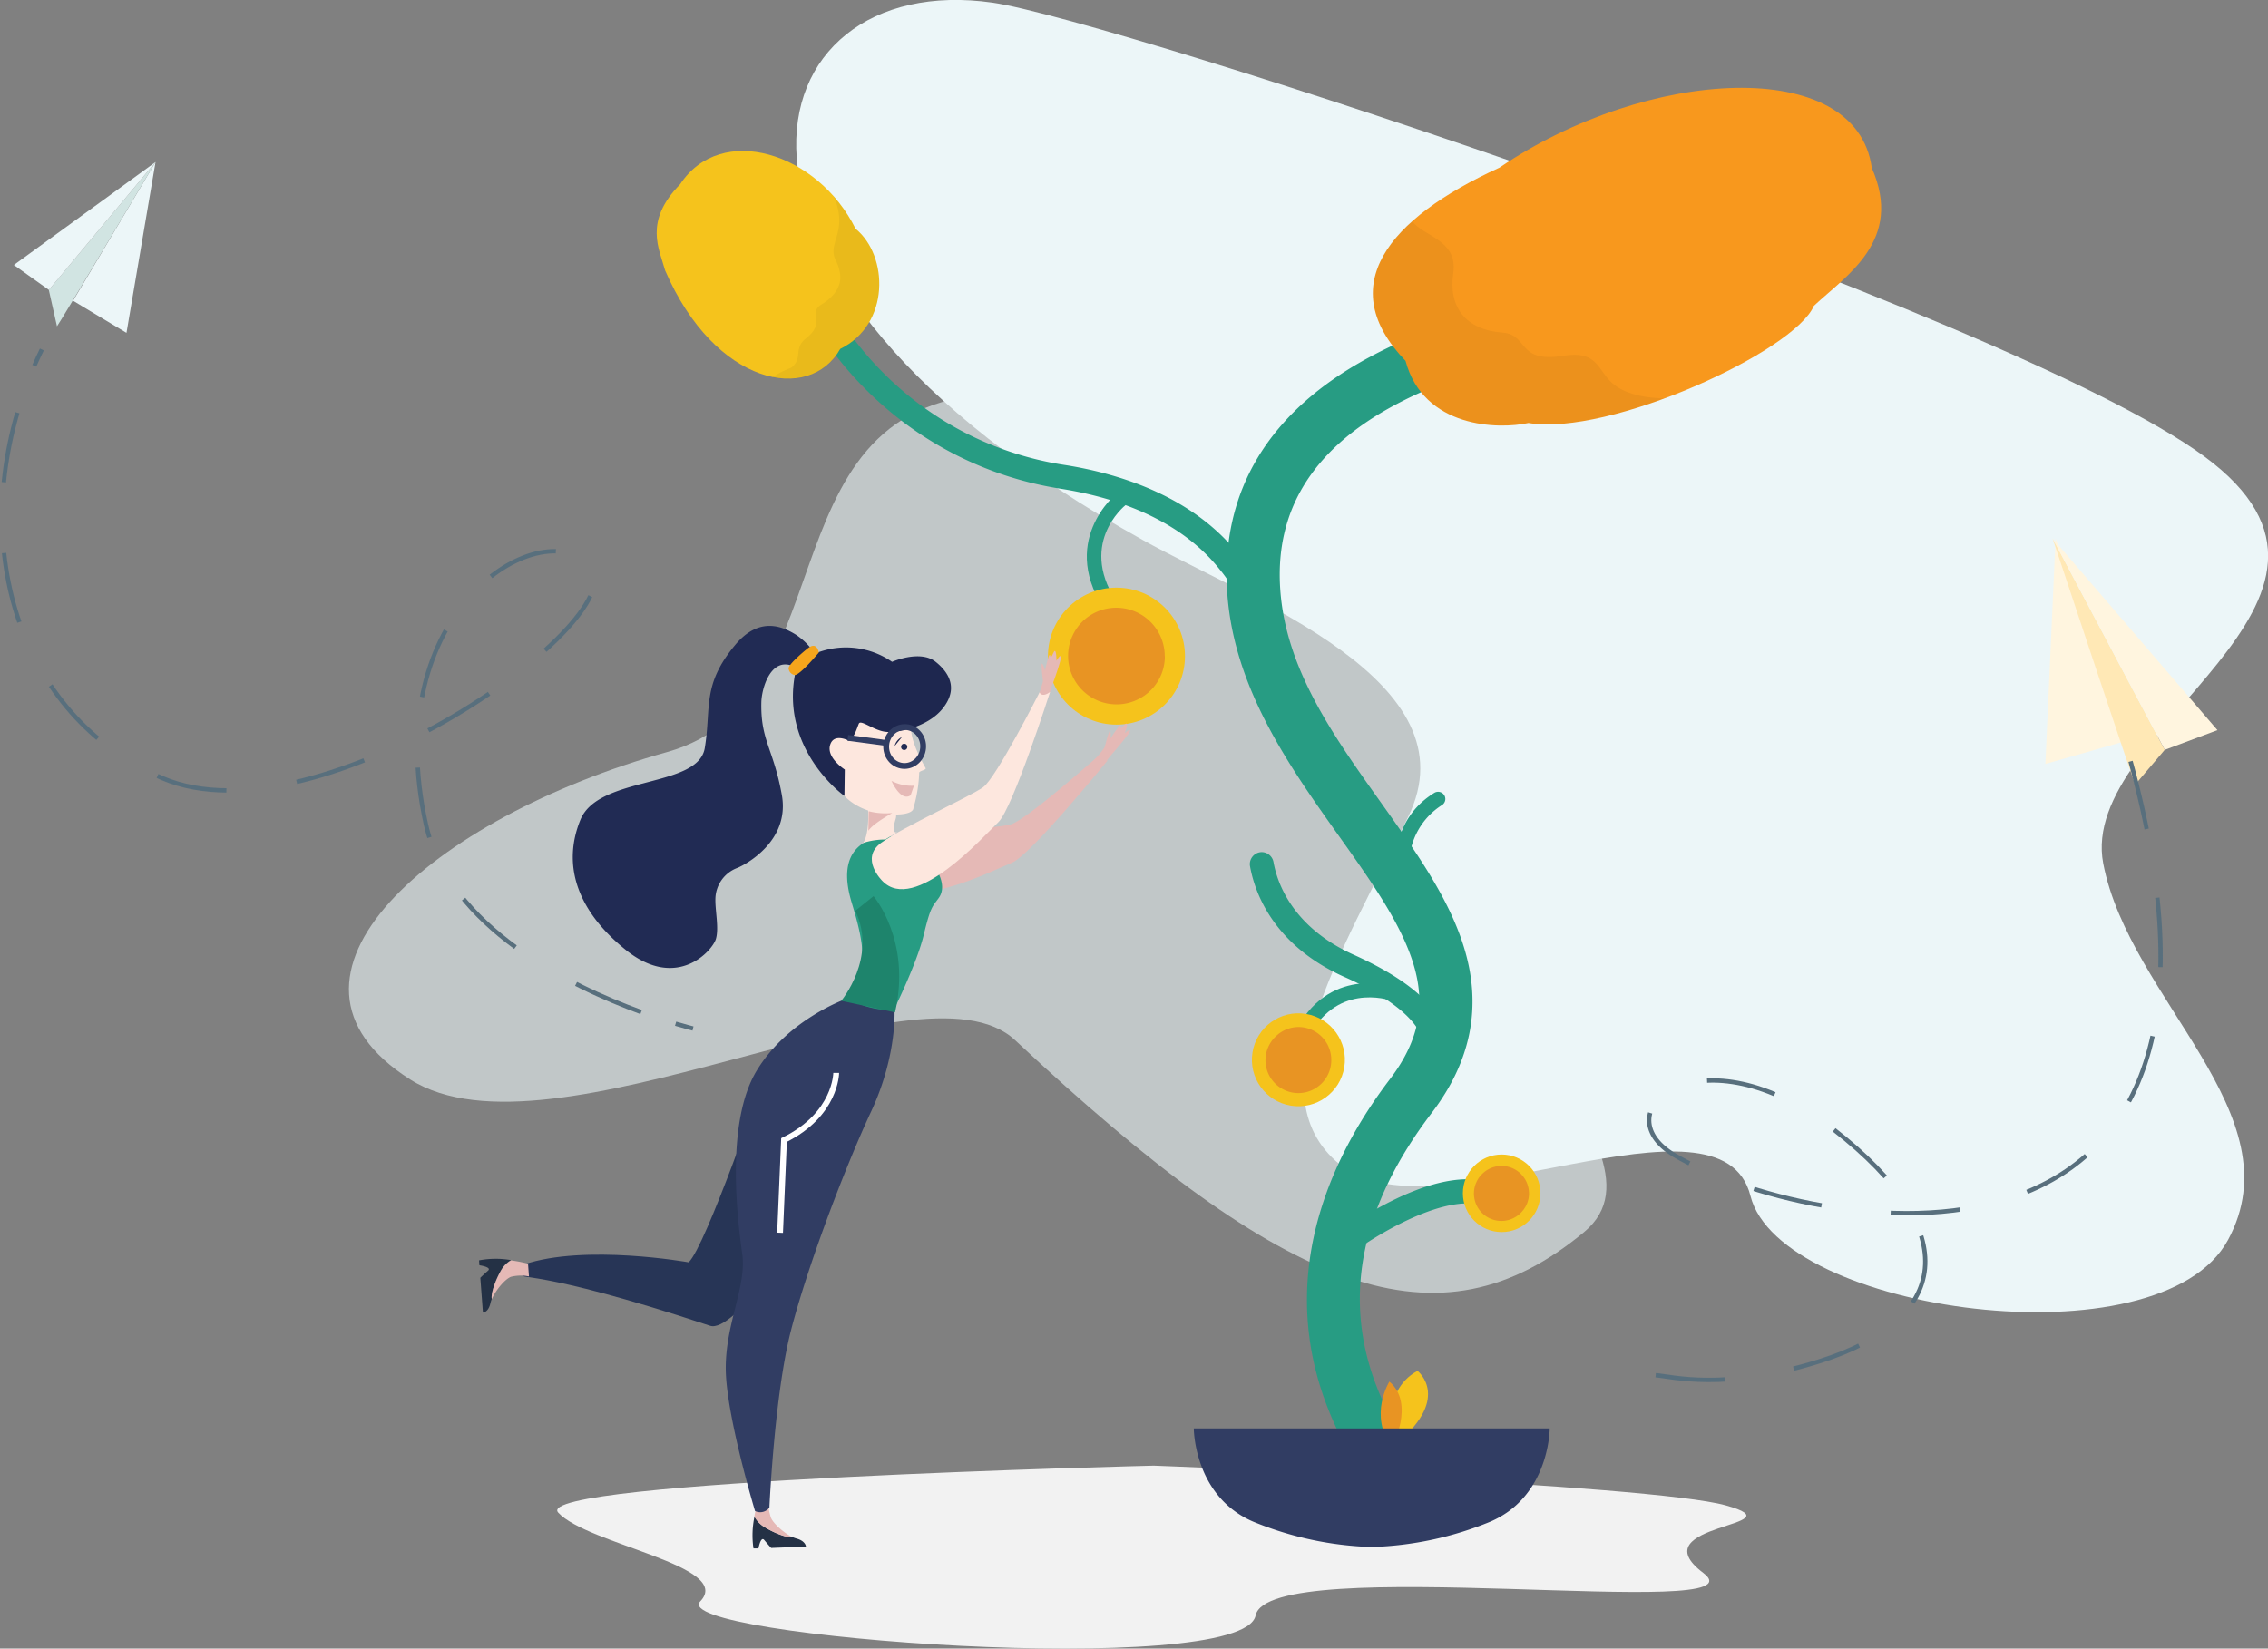 <svg xmlns="http://www.w3.org/2000/svg"
     xmlns:xlink="http://www.w3.org/1999/xlink"
     viewBox="0 0 391.25 284.44">
    <rect x="0" y="0" width="391.25" height="284.44" fill="#808080" stroke="none"/>
    <defs>
        <filter id="b" x="257.03" y="-8442" width="52.73" height="32766"
                filterUnits="userSpaceOnUse"
                color-interpolation-filters="sRGB">
            <feFlood flood-color="#fff" result="bg"></feFlood>
            <feBlend in="SourceGraphic" in2="bg"></feBlend>
        </filter>
        <mask id="a" x="257.03" y="-8442" width="52.73" height="32766"
              maskUnits="userSpaceOnUse">
            <g style="filter:url(#b)"></g>
        </mask>
        <linearGradient id="c" x1="257.03" y1="369.94" x2="309.75"
                        y2="369.94" gradientUnits="userSpaceOnUse">
            <stop offset="0" stop-color="#fff"></stop>
            <stop offset="1"></stop>
        </linearGradient>
        <filter id="e" x="257.03" y="360.43" width="52.73"
                height="19.02" filterUnits="userSpaceOnUse"
                color-interpolation-filters="sRGB">
            <feFlood flood-color="#fff" result="bg"></feFlood>
            <feBlend in="SourceGraphic" in2="bg"></feBlend>
        </filter>
        <mask id="d" x="210.28" y="247.89" width="52.73" height="19.02"
              maskUnits="userSpaceOnUse">
            <g style="filter:url(#e)">
                <g transform="translate(-46.75 -112.54)">
                    <g style="mask:url(#a)">
                        <path
                                d="M309.75,360.43a34.94,34.94,0,0,1-2.8,12.9,16.58,16.58,0,0,1-3.09,1.74,58.32,58.32,0,0,1-20.47,4.38,58.25,58.25,0,0,1-20.46-4.38,16.14,16.14,0,0,1-3.1-1.75,34.9,34.9,0,0,1-2.8-12.89Z"
                                style="mix-blend-mode:multiply;fill:url(#c)"></path>
                    </g>
                </g>
            </g>
        </mask>
        <linearGradient id="f" x1="257.03" y1="369.94" x2="309.75"
                        y2="369.94" gradientUnits="userSpaceOnUse">
            <stop offset="0" stop-color="#313d63"></stop>
            <stop offset="1" stop-color="#373f71"></stop>
        </linearGradient>
    </defs>
    <title>index-main</title>
    <g style="isolation:isolate">
        <path
                d="M221.85,292c-16.41-15.35-79.79,22.32-104.32,6.8-27.9-17.65,3.68-45.16,44.33-56.51,32.42-9.06,15.18-63.14,60-61.78s20.1,35.84,93.64,18.15,43.61,38.82,14.65,54.18c-48.18,25.54,8.38,57-10.16,72.31C294.93,345.88,269.13,336.26,221.85,292Z"
                transform="translate(-46.75 -112.54)"
                style="fill:#ecf6f8;opacity:.6"></path>
        <path
                d="M243.85,205.69c18.82,10.48,57.28,24.42,45.82,47.79S262.34,302,278.59,314s65.09-15.22,70.13,4.88,70.71,29.25,82.4,7.57-17-41.39-21.54-64.91S461,216.29,427,191.28,238.69,116,218,113C176.11,107,161.12,159.66,243.85,205.69Z"
                transform="translate(-46.75 -112.54)"
                style="fill:#ecf6f8"></path>
        <path
                d="M245.78,365.42S138,368,143.05,373.52s30.38,9.18,24.5,15.32,93.58,13.49,95.8,2.45,88.62,1.23,77.23-7.36,17-8,3.9-11.65S245.78,365.42,245.78,365.42Z"
                transform="translate(-46.75 -112.54)"
                style="fill:#f2f2f2"></path>
        <path
                d="M291.09,373.89a53.76,53.76,0,0,1-13.5-20.77c-7.77-21.64,1.65-40.68,10.91-52.85,5.48-7.18,6.89-14.22,4.46-22.16-2.27-7.43-7.6-14.91-13.24-22.84-8.28-11.63-17.66-24.82-18.76-40.55-1.15-16.51,6.64-29.41,23.16-38.32,9.9-5.35,22.51-9.1,38.48-11.45a2.12,2.12,0,0,1,2.36,1.9h0a2.18,2.18,0,0,1-1.77,2.47c-15.52,2.27-27.69,5.88-37.18,11-14.88,8-21.91,19.5-20.9,34.08s9.62,26.53,17.94,38.22c5.85,8.23,11.39,16,13.87,24.13,2.87,9.35,1.18,17.95-5.17,26.29-12.49,16.39-15.94,32.71-10.27,48.51a49.92,49.92,0,0,0,12.27,18.95Z"
                transform="translate(-46.75 -112.54)"
                style="fill:#279c83;stroke:#279c83;stroke-miterlimit:10;stroke-width:5px"></path>
        <path
                d="M286.86,362.25s-2.23-9.62,4.43-13.18C291.29,349.07,297.52,353.94,286.86,362.25Z"
                transform="translate(-46.75 -112.54)"
                style="fill:#f5c31c"></path>
        <path
                d="M286.86,362.25s4.09-7.5-.43-11.33C286.43,350.92,282.79,356.69,286.86,362.25Z"
                transform="translate(-46.75 -112.54)"
                style="fill:#e89423"></path>
        <path
                d="M314.09,359s0,9.19-7.14,14.34a16.58,16.58,0,0,1-3.09,1.74,58.32,58.32,0,0,1-20.47,4.38,58.25,58.25,0,0,1-20.46-4.38,16.14,16.14,0,0,1-3.1-1.75c-7.14-5.14-7.14-14.33-7.14-14.33Z"
                transform="translate(-46.75 -112.54)"
                style="fill:#313d63"></path>
        <g style="mask:url(#d)">
            <path
                    d="M309.75,360.43a34.94,34.94,0,0,1-2.8,12.9,16.58,16.58,0,0,1-3.09,1.74,58.32,58.32,0,0,1-20.47,4.38,58.25,58.25,0,0,1-20.46-4.38,16.14,16.14,0,0,1-3.1-1.75,34.9,34.9,0,0,1-2.8-12.89Z"
                    transform="translate(-46.75 -112.54)"
                    style="mix-blend-mode:multiply;fill:url(#f)"></path>
        </g>
        <path
                d="M262.08,221.08a23.32,23.32,0,0,0-4.92-10.29c-5.65-7.14-15.06-11.94-27.23-13.89a60.79,60.79,0,0,1-34.28-17.63,57.54,57.54,0,0,1-9-11.85,2.07,2.07,0,0,1,1-2.91h0a2.07,2.07,0,0,1,2.67.87,54.58,54.58,0,0,0,8.43,11.11,56,56,0,0,0,31.84,16.3c9.3,1.49,22.07,5.41,30,15.64a27,27,0,0,1,5.61,12.14Z"
                transform="translate(-46.75 -112.54)"
                style="fill:#279c83"></path>
        <path
                d="M294.8,298.19l-3.16-2.72,0,0a4,4,0,0,0,.55-3.38c-1.17-4.81-9-9-13.55-11-12.37-5.57-15.47-14.73-16.25-19.09a2.08,2.08,0,0,1,2.05-2.44h0a2.09,2.09,0,0,1,2,1.72c.61,3.44,3.16,11.19,13.86,16,9.45,4.26,14.81,9,15.93,14A8.06,8.06,0,0,1,294.8,298.19Z"
                transform="translate(-46.75 -112.54)"
                style="fill:#279c83"></path>
        <path
                d="M279.16,329.33l-2.53-3.3a68.37,68.37,0,0,1,10.07-6.22c7.84-3.91,14.11-4.81,18.63-2.68l-1.77,3.77C296.77,317.7,283.65,325.9,279.16,329.33Z"
                transform="translate(-46.75 -112.54)"
                style="fill:#279c83"></path>
        <path
                d="M237.85,218.55c-8.93-12.44,1.49-20.83,1.6-20.92l1.54,2c-.35.28-8.62,7-1.11,17.49Z"
                transform="translate(-46.75 -112.54)"
                style="fill:#279c83"></path>
        <path
                d="M273.26,290.19l-2.11-1.35c6.32-9.94,17-5.84,17.13-5.8l-.91,2.33C287,285.23,278.45,282,273.26,290.19Z"
                transform="translate(-46.75 -112.54)"
                style="fill:#279c83"></path>
        <path
                d="M288.82,263.7h0a1.23,1.23,0,0,1-1.44-1.2c-.06-2.84.55-9.31,6.79-13.15a1.25,1.25,0,0,1,1.78.49h0a1.24,1.24,0,0,1-.45,1.61,12.22,12.22,0,0,0-5.65,11A1.24,1.24,0,0,1,288.82,263.7Z"
                transform="translate(-46.75 -112.54)"
                style="fill:#279c83"></path>
        <circle cx="192.6" cy="113.21" r="11.82"
                style="fill:#f5c31c"></circle>
        <path
                d="M247.7,225.75a8.26,8.26,0,0,1-2.14,5.58s0,0,0,0a8.36,8.36,0,1,1-11.83-11.79l0,0a8.36,8.36,0,0,1,13.95,6.21Z"
                transform="translate(-46.75 -112.54)"
                style="fill:#e89423"></path>
        <circle cx="270.74" cy="295.42" r="8.02"
                transform="translate(-111.15 402.53) rotate(-80.74)"
                style="fill:#f5c31c"></circle>
        <path
                d="M276.41,295.42A5.64,5.64,0,0,1,275,299.2h0a5.67,5.67,0,1,1-8-8h0a5.61,5.61,0,0,1,3.79-1.46A5.67,5.67,0,0,1,276.41,295.42Z"
                transform="translate(-46.75 -112.54)"
                style="fill:#e89423"></path>
        <circle cx="259.05" cy="205.89" r="6.69"
                style="fill:#f5c31c"></circle>
        <path
                d="M310.52,318.43a4.69,4.69,0,0,1-1.21,3.15h0a4.73,4.73,0,1,1-6.69-6.66l0,0a4.73,4.73,0,0,1,7.89,3.52Z"
                transform="translate(-46.75 -112.54)"
                style="fill:#e89423"></path>
        <path
                d="M240.77,239.05s.56-1.43.35-1.64-1.2,1.29-1.06.44-1.77,2.14-1.77,2.14a2.94,2.94,0,0,0,0-1.26c-.14-.71-.88,2.5-1,2.77s-1.58,2-1.58,2c.88,1.74,1.43.94,1.43.94s1.11-1.44,1.73-2.13c.41-.45,2.88-3.37,2.83-3.72S240.77,239.05,240.77,239.05Z"
                transform="translate(-46.75 -112.54)"
                style="fill:#e5b9b6"></path>
        <path
                d="M229,226.54s0-1.54-.25-1.67-.67,1.64-.84.8-.89,2.63-.89,2.63a3,3,0,0,0-.43-1.19c-.38-.6.07,2.66.07,2.95s-.75,2.46-.75,2.46c1.44,1.31,1.67.37,1.67.37s.53-1.74.86-2.6c.22-.58,1.49-4.18,1.32-4.49S229,226.54,229,226.54Z"
                transform="translate(-46.75 -112.54)"
                style="fill:#e5b9b6"></path>
        <path
                d="M178.33,299s-9.81,28.52-12.78,31.34c0,0-17.85-3.21-28.45.38,0,0,1.2.31,0,1.57s1.18-1.26,32.15,9c4,1.33,15.72-15.6,15.95-18.06S180,298.9,180,298.9Z"
                transform="translate(-46.75 -112.54)"
                style="fill:#273556"></path>
        <path
                d="M236.07,243.11s-12.37,11-15,11.69-15.41,1.34-19.88,2.51-2.21,6.19-2.21,6.19c3.05,7.41,19.13-.82,22.34-2.11s16.52-17.66,16.52-17.66C236,244.22,236.07,243.11,236.07,243.11Z"
                transform="translate(-46.75 -112.54)"
                style="fill:#e5b9b6"></path>
        <path
                d="M184.16,378a4.66,4.66,0,0,1-.7-.26h0c-1,.17-3.36-.79-5-1.85a4.77,4.77,0,0,1-1.55-1.71,15.57,15.57,0,0,0-.18,5.52l.86,0s.39-2.19,1-1.45,1.19,1.37,1.19,1.37l6-.24S185.75,378.43,184.16,378Z"
                transform="translate(-46.75 -112.54)"
                style="fill:#243145"></path>
        <path
                d="M179.71,374.32a15.12,15.12,0,0,1-.56-3.08l-1.6.05a27.2,27.2,0,0,0-.67,2.91h0a4.77,4.77,0,0,0,1.55,1.71c1.67,1.06,4,2,5,1.85C181.94,377,180.08,375.36,179.71,374.32Z"
                transform="translate(-46.75 -112.54)"
                style="fill:#e5b9b6"></path>
        <path
                d="M129.39,330l.06.85s2.2.31,1.49.93-1.33,1.23-1.33,1.23l.45,6s.94,0,1.3-1.64a3.65,3.65,0,0,1,.23-.71h0c-.2-1,.67-3.38,1.67-5.08a4.79,4.79,0,0,1,1.65-1.62A15.5,15.5,0,0,0,129.39,330Z"
                transform="translate(-46.75 -112.54)"
                style="fill:#243145"></path>
        <path
                d="M134.91,330h0a4.79,4.79,0,0,0-1.65,1.62c-1,1.7-1.87,4.1-1.67,5.08.66-1.54,2.27-3.46,3.3-3.86a6.86,6.86,0,0,1,3.11-.06l-.16-2.21A29.28,29.28,0,0,0,134.91,330Z"
                transform="translate(-46.75 -112.54)"
                style="fill:#e5b9b6"></path>
        <path
                d="M196.41,257.59a7.19,7.19,0,0,0-1.4.91c-2.77,2.35-2.39,6.29-1.34,9.76,1.13,3.79,2.73,9,1.33,12.92-1,2.89-2.13,3.64-2.13,3.64s4.71,3.73,8.22,1.68c0,0,3.83-7.77,5-12.61s1.45-4.84,2.59-6.4c1.78-2.45-.84-6.05-2.57-7.75C203.54,257.19,199.82,255.9,196.41,257.59Z"
                transform="translate(-46.75 -112.54)"
                style="fill:#279c83"></path>
        <path
                d="M226.08,232s-7.49,14.77-9.73,16.37-13.86,6.87-17.6,9.59.21,6.57.21,6.57c5.54,5.79,17.5-7.75,20-10.12s8.93-22.47,8.93-22.47C226.42,233,226.08,232,226.08,232Z"
                transform="translate(-46.75 -112.54)"
                style="fill:#fde7de"></path>
        <path
                d="M192.87,284.82s-10.19,3.5-15.61,12.49-3.26,25.85-2.47,31.54-2.89,11.92-2.84,19.88S177,373.25,177,373.25a2,2,0,0,0,2.48-.59s.86-19.45,3.72-30.56,9.27-28,13.85-37.83,4-17.77,4-17.77S198.47,287.65,192.87,284.82Z"
                transform="translate(-46.75 -112.54)"
                style="fill:#313d63"></path>
        <path
                d="M201.25,253.87c.88-2.88-4.77-2.12-4.77-2.12s.36,4.39-.81,6.22a12.46,12.46,0,0,1,3.79-.58l2.11-1.29S200.37,256.76,201.25,253.87Z"
                transform="translate(-46.75 -112.54)"
                style="fill:#fde7de"></path>
        <path
                d="M190.46,246.82s1.44,4.85,7.78,6a17.06,17.06,0,0,0,2.08.25c4.17.17,4-1.09,4-1.09a24.45,24.45,0,0,0,1-6.11c0-.34,1.29-.48,1.11-.8-3.3-5.86-2.44-7.38-2.45-9.11l-12.28-1.19-2.85,2.33L187.53,240l1.59,4.53Z"
                transform="translate(-46.75 -112.54)"
                style="fill:#fde7de"></path>
        <path
                d="M200.64,226.73s4.84-2.14,7.52,0,3.76,4.93,1.16,8.12-7.95,4.28-10,3.93-4.1-2.13-4.42-1.37-.79,2.46-1.71,2.94c0,0-2.64-1.43-3.25.77s2.54,4.2,2.54,4.2l-.06,4.55s-11.06-7.84-8.5-21.12l4.07-3.69A14,14,0,0,1,200.64,226.73Z"
                transform="translate(-46.75 -112.54)"
                style="fill:#1e274f"></path>
        <path
                d="M187.59,225.77a11.56,11.56,0,0,0-3.49-3.69c-2.17-1.35-6.27-3.34-10.5,1.71-5.81,6.93-4.12,10.86-5.27,17.82S150,246.32,146.87,254s-.7,15.55,7.81,22.42c8.88,7.16,15,.09,15.57-1.87s-.18-5-.08-7.12a5.81,5.81,0,0,1,3.77-5.14c1.28-.5,9.14-4.58,7.68-12.61s-3.69-9.37-3.53-16c.06-2.28,1.48-7.36,5-6.37Z"
                transform="translate(-46.75 -112.54)"
                style="fill:#212b54"></path>
        <path
                d="M182.81,228a1.26,1.26,0,0,0,1,1c.87.15,4.19-3.87,4.19-3.87s-.27-1.82-1.64-.91C186.34,224.15,182.33,227.42,182.81,228Z"
                transform="translate(-46.75 -112.54)"
                style="fill:#f5a51c"></path>
        <circle cx="202.74" cy="241.42" r="0.54"
                transform="translate(-102.47 309.39) rotate(-84.91)"
                style="fill:#212b54"></circle>
        <path d="M202.34,239.71a2.31,2.31,0,0,0-1.26,1.56"
              transform="translate(-46.75 -112.54)"
              style="fill:#1e274f"></path>
        <ellipse cx="202.82" cy="241.36" rx="3.36" ry="3.19"
                 transform="translate(-102.34 309.41) rotate(-84.91)"
                 style="fill:none;stroke:#313d63;stroke-miterlimit:10"></ellipse>
        <path d="M193,239.85l6.89.92"
              transform="translate(-46.75 -112.54)"
              style="fill:none;stroke:#313d63;stroke-miterlimit:10"></path>
        <path
                d="M204.41,248.11a7.6,7.6,0,0,1-3.87-.84s1.57,3.67,3.3,2.49Z"
                transform="translate(-46.75 -112.54)"
                style="fill:#e5b9b6"></path>
        <path
                d="M196.61,252.51a11.88,11.88,0,0,0,4.06.31s-3.42,1.88-4.12,3.07Z"
                transform="translate(-46.75 -112.54)"
                style="fill:#e5b9b6"></path>
        <path
                d="M197.44,267.16s6.58,7.66,3.71,20.06l-9.28-2s6.29-7.52,2.42-15.53Z"
                transform="translate(-46.75 -112.54)"
                style="fill:#1e846c"></path>
        <polyline
                points="354.61 92.9 366.43 127.94 352.85 131.81 354.61 92.9"
                style="fill:#fff5df"></polyline>
        <path
                d="M415.1,247.9c-.29-.4-14.26-42.46-14.26-42.46l19.34,36.48Z"
                transform="translate(-46.75 -112.54)"
                style="fill:#ffe8b5"></path>
        <polygon
                points="354.1 92.9 382.53 125.98 373.44 129.38 354.1 92.9"
                style="fill:#fff5df"></polygon>
        <path
                d="M332.37,349.82c2.76.2,11.83,2.77,28.27-2.41,22.43-7.08,25.24-22.25,2.42-40s-40.39-3.19-27.39,4.48c22.74,13.43,105.46,29.09,78.44-68.65"
                transform="translate(-46.75 -112.54)"
                style="fill:none;stroke:#586f7d;stroke-miterlimit:10;stroke-width:.75px;stroke-dasharray:12"></path>
        <path d="M166.3,290s-1.11-.27-3-.83"
              transform="translate(-46.75 -112.54)"
              style="fill:none;stroke:#586f7d;stroke-miterlimit:10;stroke-width:.75px"></path>
        <path
                d="M157.35,287.16c-12.24-4.48-33.13-14.58-37.1-32.29-8.29-37,19.56-53.79,28.24-44.87s-46.69,48.43-73.73,36.8c-25.26-10.87-33.69-40.91-23.28-68.22"
                transform="translate(-46.75 -112.54)"
                style="fill:none;stroke:#586f7d;stroke-miterlimit:10;stroke-width:.75px;stroke-dasharray:12.236,12.236"></path>
        <path d="M52.67,175.65c.41-.94.84-1.88,1.3-2.81"
              transform="translate(-46.75 -112.54)"
              style="fill:none;stroke:#586f7d;stroke-miterlimit:10;stroke-width:.75px"></path>
        <polyline
                points="26.83 27.96 12.6 51.89 21.82 57.43 26.83 27.96"
                style="fill:#ecf6f8"></polyline>
        <path d="M56.58,168.84c.28-.23,17-28.34,17-28.34L55.17,162.57Z"
              transform="translate(-46.75 -112.54)"
              style="fill:#d1e4e2"></path>
        <polygon points="26.83 27.96 2.39 45.72 8.43 50.02 26.83 27.96"
                 style="fill:#ecf6f8"></polygon>
        <path d="M191,297.66s0,7.17-9,11.58l-.68,16"
              transform="translate(-46.75 -112.54)"
              style="fill:none;stroke:#fff;stroke-miterlimit:10"></path>
        <path
                d="M305.41,141.47C286,150.32,276.84,162,289.22,174.8c3.11,11.63,16.07,11.86,21.2,10.72,13.9,2.34,45.89-12.34,49.23-20.2,5.58-5.24,15.53-11.28,10-23.81C367,122.07,330.88,124.15,305.41,141.47Z"
                transform="translate(-46.75 -112.54)"
                style="fill:#f8981d"></path>
        <path
                d="M325.7,179.28c-3.52-2.3-2.72-6.39-9.28-5.35-8.06,1.29-5.92-3.65-10.46-4-6.41-.48-9.37-4.45-8.51-10.26s-5.34-6.38-7.08-9c-8,7.14-9.6,15.34-1.15,24.11,3.11,11.63,16.07,11.86,21.2,10.72,5.79,1,14.71-1,23.4-4.21C330.9,181.19,328,180.76,325.7,179.28Z"
                transform="translate(-46.75 -112.54)"
                style="opacity:.05"></path>
        <path
                d="M194.34,152c5.7,4.64,6,16.5-2.65,20.75-5.28,9.4-21.57,6.39-30.2-13.55-1-3.7-3.74-8.43,2.58-14.86C171.13,133.62,187.83,138.87,194.34,152Z"
                transform="translate(-46.75 -112.54)"
                style="fill:#f5c31c"></path>
        <path
                d="M190.57,146.4c2.64,6.12-1.17,8,.33,11a7.26,7.26,0,0,1,.81,2.8c.11,1.93-1.28,3.67-3.06,4.75-2.93,1.77.9,3-2.89,6-2.2,1.76-.42,3.42-2.53,5.05a14.62,14.62,0,0,0-3.19,1.63c5,1,9.35-.74,11.65-4.84,8.62-4.25,8.35-16.11,2.65-20.75A30.23,30.23,0,0,0,190.57,146.4Z"
                transform="translate(-46.75 -112.54)"
                style="opacity:.05"></path>
    </g>
</svg>
